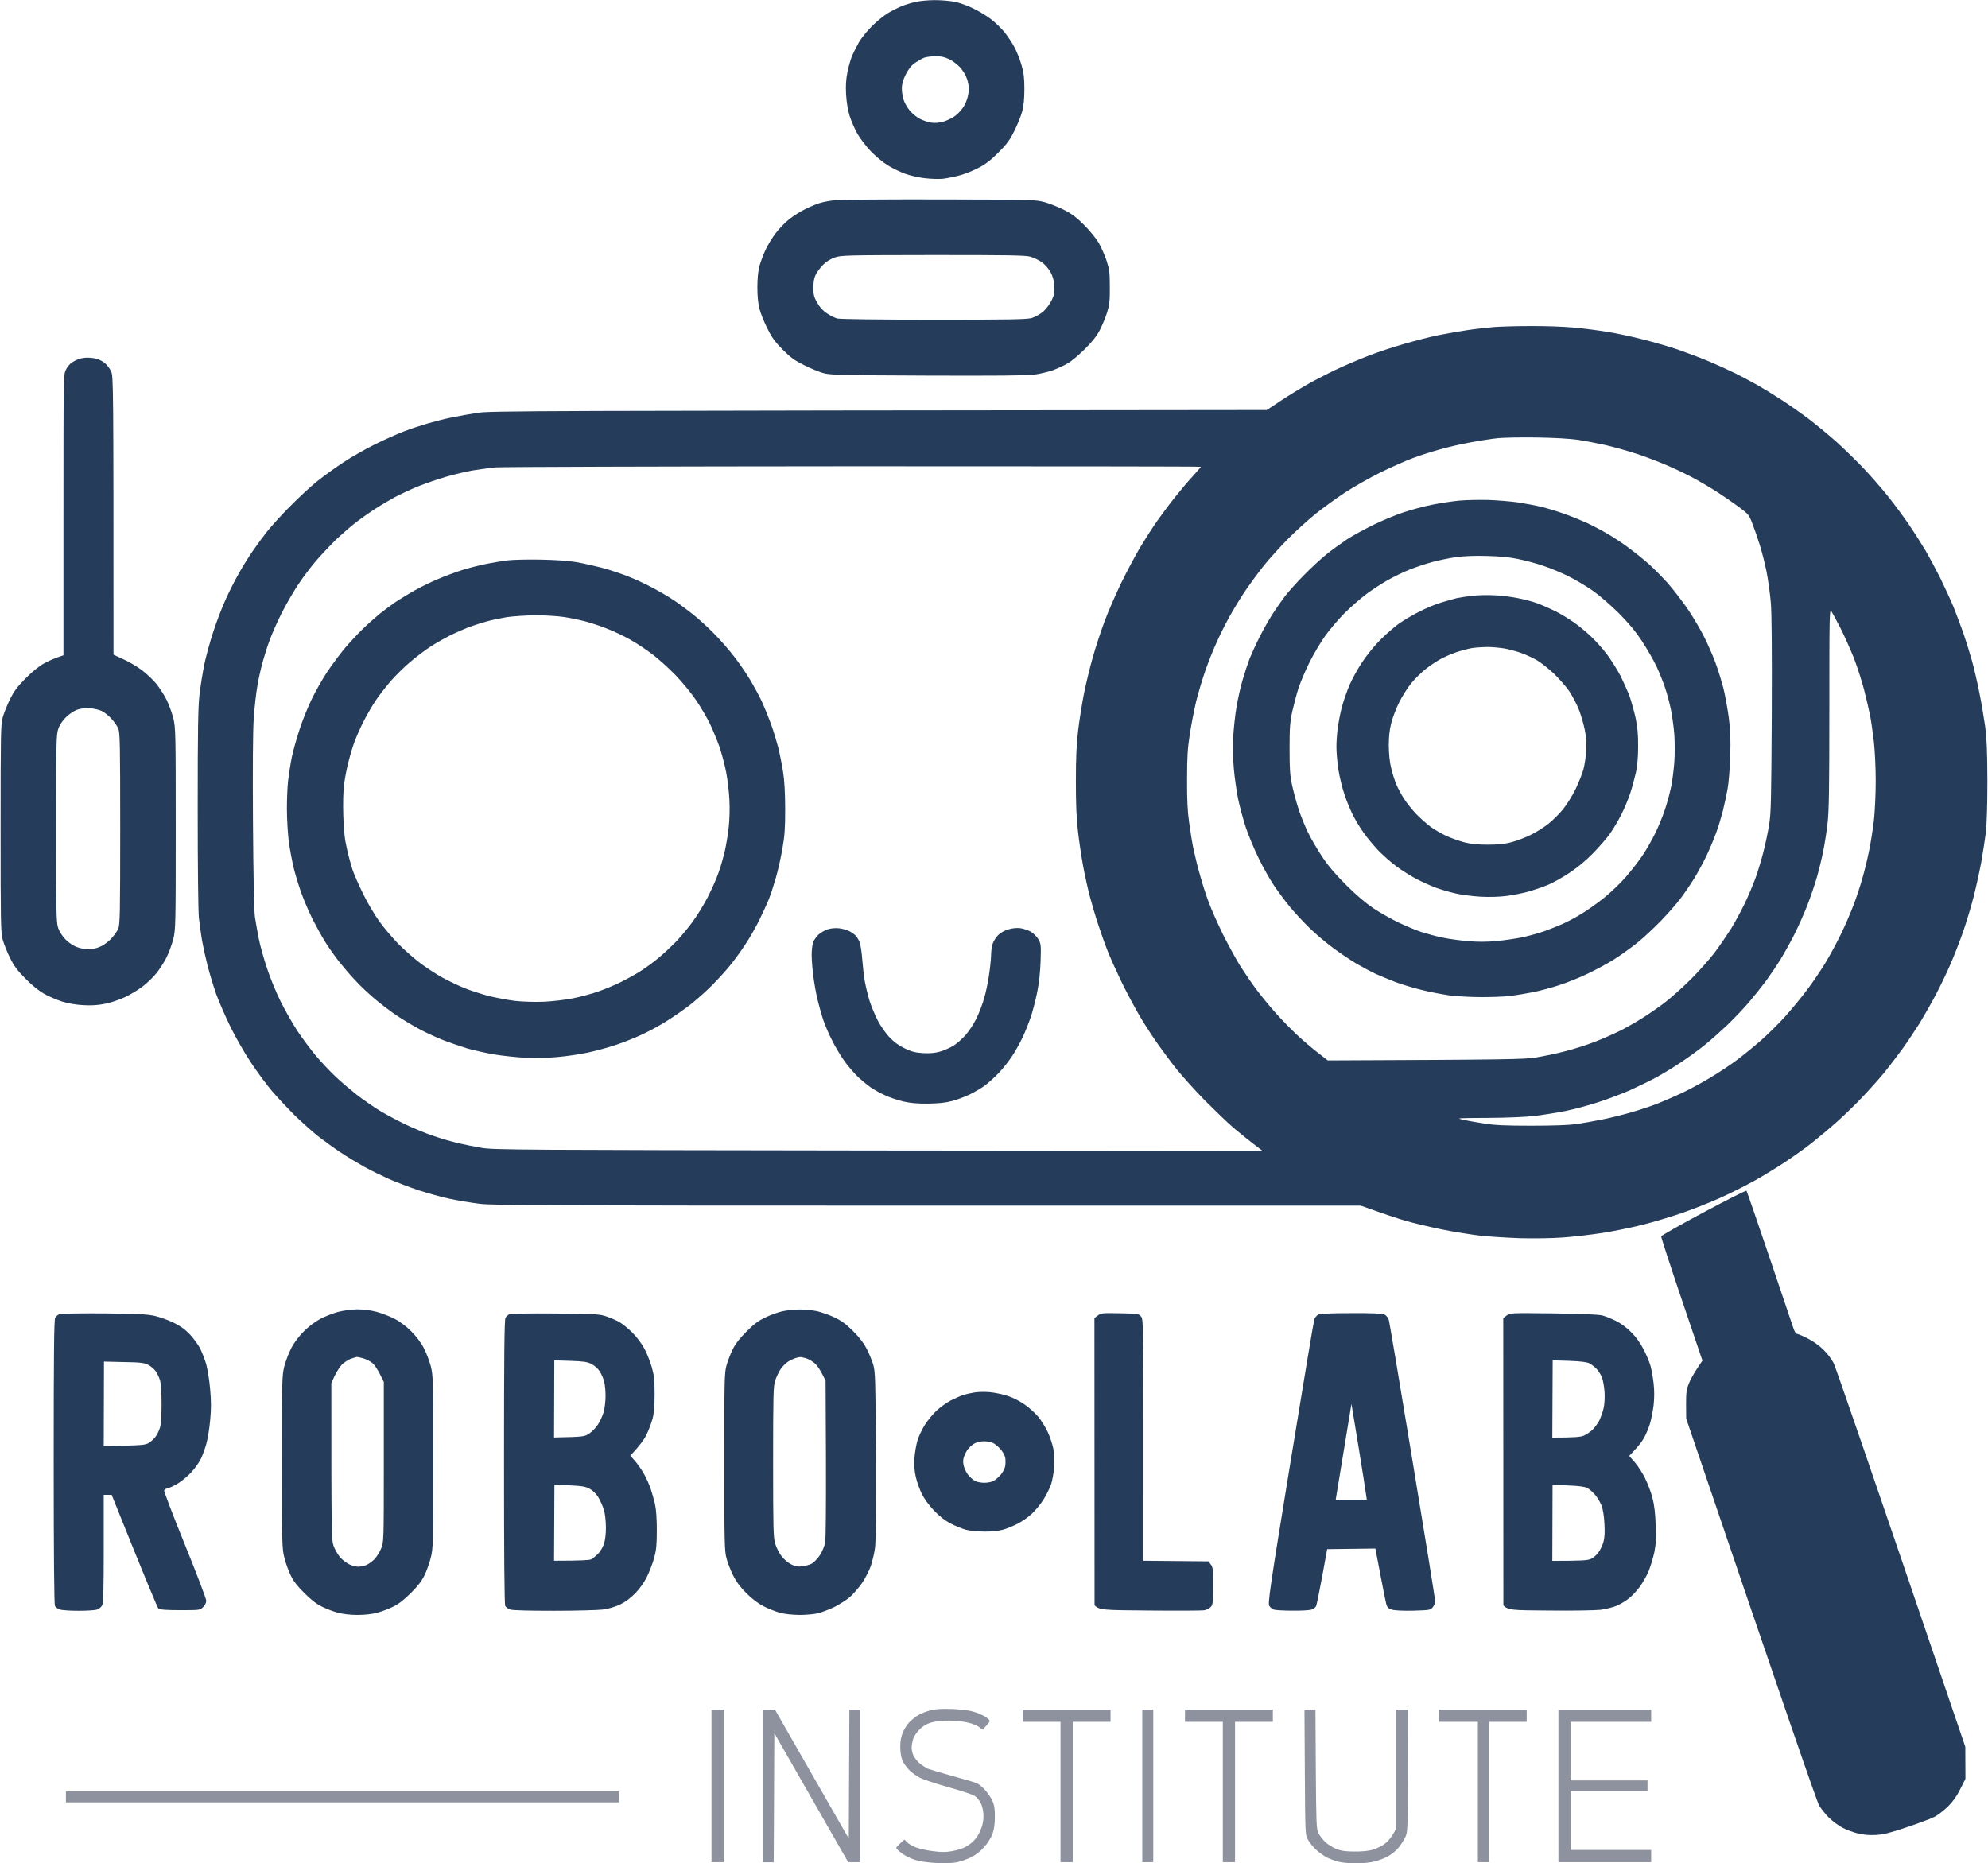 <svg version="1.2" xmlns="http://www.w3.org/2000/svg" width="1629" height="1527"><path fill-rule="evenodd" d="M766 .1c5.2 0 12.6.6 16.5 1.4 3.9.8 10.6 3.2 15 5.4 4.4 2.1 10.9 6 14.4 8.7 3.6 2.7 8.6 7.6 11.3 10.9 2.6 3.3 6.4 8.9 8.2 12.5 1.9 3.6 4.5 10.1 5.7 14.5 1.8 6.2 2.3 10.5 2.3 19.5 0 7.6-.6 13.7-1.7 18-.9 3.6-3.8 10.8-6.4 16-3.9 7.9-6.1 10.9-13.2 18-6.3 6.3-10.7 9.7-16.6 12.7-4.4 2.3-11.4 5.1-15.5 6.1-4.1 1.1-10.2 2.3-13.5 2.7-3.3.3-9.9.1-14.8-.5-4.8-.5-12-2.2-15.9-3.6-4-1.4-10.4-4.5-14.3-6.9-3.9-2.4-10.2-7.6-14-11.6-3.9-4.1-8.8-10.6-11-14.4-2.1-3.8-5-10.4-6.3-14.5-1.5-4.7-2.5-11.2-2.9-17.5-.4-7.4-.1-12.2 1.1-18.5 1-4.7 2.7-10.7 3.9-13.5 1.2-2.7 3.7-7.7 5.6-11 1.9-3.3 6.7-9.2 10.5-13 3.9-3.9 9.8-8.7 13.1-10.7 3.3-2 8.5-4.6 11.5-5.8 3-1.2 8.2-2.8 11.5-3.5C753.8.8 760.8.1 766 .1zm-16.2 51.4c-3 2.1-5.3 5-7.6 9.5-2.4 4.8-3.2 7.8-3.2 11.5 0 2.8.6 7 1.5 9.5.8 2.5 3.2 6.5 5.2 8.9 2.1 2.4 5.8 5.4 8.3 6.6 2.5 1.3 6.5 2.6 9 3q4.5.7 10-.8c3-.9 7.5-3 9.9-4.9 2.4-1.8 5.7-5.5 7.3-8.3 1.6-3 3.1-7.2 3.4-10.5.5-4 .2-7-1.1-11-1.1-3.3-3.5-7.3-5.9-9.9-2.3-2.4-6.3-5.5-9.1-6.7-3.6-1.7-6.7-2.4-11-2.3-3.3 0-7.4.6-9.2 1.2-1.7.7-5.1 2.6-7.5 4.2zM1254 267.2c12.3-.1 27.9.5 36.5 1.3 8.3.8 20.6 2.4 27.5 3.6 6.9 1.1 19.5 3.8 28 6 8.5 2.1 21.6 5.9 29 8.4 7.4 2.6 18.9 6.9 25.5 9.7 6.6 2.8 16.5 7.3 22 10 5.5 2.8 13.6 7.1 18 9.6s13.2 7.9 19.5 12c6.3 4.1 16.7 11.4 23 16.2 6.3 4.9 16.5 13.3 22.5 18.7 6 5.5 15.7 14.9 21.4 20.9 5.7 6 14.7 16.3 20 22.9 5.3 6.6 13.3 17.4 17.7 24 4.5 6.6 10.5 16.1 13.4 21 2.9 5 8.2 14.9 11.8 22 3.5 7.2 8.5 18 11 24 2.4 6.1 6.2 16.2 8.4 22.5 2.1 6.3 5.2 16.2 6.8 22 1.6 5.8 4.3 17.3 5.9 25.5 1.7 8.3 3.8 20.9 4.8 28 1.3 9.9 1.7 20.5 1.8 44.5 0 20.5-.5 35.3-1.3 42.5-.8 6-2.5 17.1-3.8 24.5-1.4 7.4-4.1 19.8-6.1 27.5-1.9 7.7-5.8 20.5-8.5 28.5-2.8 8-7.5 20.1-10.5 27-3 6.9-8.3 18-11.9 24.8-3.5 6.7-9.4 17-13 23-3.7 5.9-10.2 15.7-14.5 21.7-4.4 6-11.1 14.8-14.9 19.5-3.9 4.7-11.7 13.5-17.4 19.5-5.6 6-15.4 15.5-21.7 21.1-6.3 5.6-15.7 13.4-20.9 17.5-5.2 4.1-14.7 10.8-21 15-6.3 4.2-17.6 11.1-25 15.3-7.4 4.1-20.5 10.7-29 14.5-8.5 3.8-22.7 9.4-31.5 12.4s-23.2 7.3-32 9.5-23.4 5.2-32.5 6.6c-9.1 1.4-23.5 3.1-32 3.7-9.3.7-23.5.9-35.5.6-11-.4-26.1-1.3-33.5-2.2-7.4-.9-21.2-3.1-30.5-5s-22.6-5-29.5-7c-6.9-2-18-5.7-37-12.5H760.2c-314.5 0-356.1-.2-367.2-1.5-6.9-.9-17.9-2.7-24.5-4.1-6.6-1.4-18.1-4.6-25.5-7-7.4-2.5-18.2-6.6-24-9.1-5.8-2.6-15-7.1-20.5-10.1-5.5-3.1-14.5-8.5-20-12.2-5.5-3.7-13.6-9.6-18-13-4.4-3.5-12.9-11.1-18.9-16.9-5.9-5.9-14.4-14.9-18.8-20.1-4.4-5.2-12.1-15.6-17-23-5-7.4-12.5-20.5-16.7-29-4.2-8.5-9.6-20.9-12-27.5-2.3-6.6-5.5-17.2-7.1-23.5-1.6-6.3-3.6-15.5-4.5-20.5-.8-5-1.9-13-2.5-18-.6-5.3-1-42.3-1-90 0-64.6.3-83.5 1.5-93.5.8-6.9 2.6-18.1 4-25 1.5-6.9 4.8-19 7.5-27 2.6-8 7.1-19.7 10-26 2.8-6.3 7.9-16.2 11.2-22 3.3-5.8 8.5-14.1 11.6-18.5 3.1-4.4 8-11.1 11.1-15 3-3.8 11.1-12.8 18.1-19.9 6.9-7 17-16.5 22.5-20.9 5.5-4.4 15.4-11.6 22-15.9 6.6-4.4 18.3-11 26-14.8 7.7-3.8 18.3-8.5 23.5-10.5 5.2-2 14-4.9 19.5-6.5 5.5-1.6 14.5-3.9 20-5s14.9-2.8 21-3.7c10.1-1.6 36.8-1.7 646.5-2.3l11.8-7.8c6.4-4.3 17.5-11 24.7-15 7.2-3.9 18.4-9.6 25-12.5 6.6-3 17.4-7.5 24-10 6.6-2.5 19-6.6 27.5-9 8.5-2.5 21.1-5.7 28-7.1 6.9-1.4 17.5-3.2 23.5-4.1 6-.9 15.3-1.9 20.5-2.4 5.2-.5 19.2-.9 31-.9zm-49 95.3c-7.4 1.3-18.9 4-25.5 5.9-6.6 1.8-16.5 5-22 7.1-5.5 2-17.2 7.2-26 11.5s-22.1 11.9-29.5 16.7c-7.4 4.9-18.2 12.7-24 17.4-5.7 4.6-15.7 13.6-22 19.9-6.3 6.3-15.5 16.5-20.4 22.5-4.8 6.1-12.1 16-16.1 22-4 6.1-9.6 15.3-12.4 20.5-2.9 5.2-7.4 14.2-10 20-2.7 5.8-6.9 16.4-9.4 23.5-2.5 7.2-5.9 18.6-7.6 25.5-1.6 6.9-4 19-5.2 27-1.8 11.6-2.2 19-2.2 37-.1 15.9.4 26.2 1.7 35 .9 6.9 2.5 16.8 3.6 22 1.1 5.2 3.5 14.9 5.4 21.5 1.8 6.6 5 16.5 7.1 22 2 5.5 7.2 17.2 11.5 26 4.4 8.8 10.8 20.5 14.2 26 3.5 5.5 9.5 14.3 13.4 19.5 3.9 5.2 10.9 13.8 15.6 19 4.6 5.2 12.5 13.3 17.4 17.9 4.9 4.6 12.6 11.2 17.2 14.7l8.2 6.4c149.6-.6 160.9-.9 170.5-2.4 6-1 16.8-3.2 24-5.1 7.2-1.8 18.4-5.4 25-8 6.6-2.6 15.6-6.6 20-8.8 4.4-2.2 12-6.5 17-9.6 5-3 13.5-8.9 19-13 5.5-4.2 15.4-13 22-19.6 6.6-6.6 15.4-16.5 19.6-22 4.1-5.5 10.1-14.3 13.4-19.5 3.2-5.2 8.2-14.5 11.1-20.5 2.9-6 6.9-15.5 8.9-21s4.9-15.2 6.5-21.5c1.6-6.3 3.7-16.2 4.6-22 1.6-9.2 1.8-20.4 2.2-90 .2-53.3 0-83.8-.8-92.5-.6-7.1-2.2-18.5-3.5-25.2-1.4-6.8-3.9-16.7-5.6-22-1.7-5.4-4.4-13.2-6-17.3-2.8-7.2-3.2-7.7-11.1-13.6-4.6-3.4-12.1-8.6-16.8-11.6-4.7-3.1-12.8-7.9-18-10.8-5.2-2.9-15.3-7.9-22.5-11-7.2-3.2-19.3-7.8-27-10.3-7.7-2.5-19.2-5.7-25.5-7.1-6.3-1.4-16.2-3.3-22-4.2-6.5-.9-19.4-1.7-34-1.9-12.9-.2-27.3.1-32 .6-4.7.5-14.6 2-22 3.4zm-817.5 23c-5.5.9-15.4 3.3-22 5.2-6.6 1.9-16.9 5.5-23 7.9-6.1 2.5-14.8 6.6-19.5 9.1-4.7 2.6-12.3 7.1-17 10.2-4.7 3.1-11.9 8.2-16 11.5-4.1 3.3-11.3 9.6-15.9 14-4.5 4.5-11.7 12.2-15.9 17.1-4.2 5-10.7 13.7-14.5 19.5-3.8 5.8-9.7 16.1-13.2 23-3.4 6.9-7.6 16.3-9.3 21-1.8 4.7-4.3 12.5-5.7 17.5-1.4 5-3.5 14-4.5 20-1.1 6-2.5 18.4-3.1 27.5-.7 10.4-.9 41.9-.6 85.5.3 44.7.9 71.8 1.6 77 .7 4.4 2.1 12.5 3.2 18s4.1 16.3 6.7 24c2.5 7.7 7.6 20.1 11.3 27.5 3.7 7.4 9.9 18.2 13.7 24 3.9 5.8 10.6 14.8 14.9 20 4.4 5.2 11.8 13.1 16.4 17.4 4.6 4.4 12.5 11 17.4 14.9 5 3.8 13.1 9.4 18 12.5 5 3 14.4 8.1 21 11.3 6.6 3.2 17.2 7.6 23.5 9.7 6.3 2.2 15.6 4.9 20.5 6 5 1.2 13.7 2.9 19.5 3.9 9.8 1.6 32.5 1.7 325 2.1l314.5.3c-11.6-8.8-19-14.9-24-19.1-5-4.3-15.5-14.5-23.6-22.6-8-8.2-18.1-19.4-22.5-24.9-4.4-5.5-11.1-14.5-15-20-4-5.5-10.7-15.8-15-23-4.2-7.1-11.2-20.2-15.5-29-4.2-8.8-9.4-20.3-11.4-25.5-2.1-5.2-5.4-14.7-7.5-21-2.1-6.3-5.2-16.9-7-23.5-1.7-6.6-4.2-17.8-5.5-25-1.3-7.1-3.2-19.5-4.1-27.5-1.3-10.6-1.8-21.7-1.8-41.5 0-19.4.5-31.1 1.8-41.5.9-8 3.1-21.5 4.7-30 1.7-8.5 5-22.2 7.4-30.5 2.3-8.2 6.6-21.3 9.5-29 2.8-7.7 9-21.9 13.6-31.5 4.7-9.6 11.8-22.9 15.7-29.5 4-6.6 10.3-16.5 14.2-22 3.9-5.5 10.6-14.5 15-19.9 4.4-5.5 10.8-13.1 14.3-16.8 3.4-3.7 6.2-7 6.2-7.3 0-.3-128.1-.4-284.8-.4-156.6.1-288.5.5-293.2.9-4.7.5-13 1.6-18.5 2.5zm1110 289.5c-.8 6.9-2.4 17-3.5 22.5s-3.4 15-5.1 21c-1.7 6-5.3 16.6-8 23.5-2.7 6.9-7.5 17.7-10.7 24-3.2 6.3-8.3 15.5-11.4 20.5-3.1 5-8.4 12.8-11.8 17.5-3.5 4.7-9.8 12.5-14 17.5-4.3 5-12.2 13.3-17.6 18.5-5.5 5.2-13.8 12.6-18.4 16.3-4.7 3.8-13.5 10.2-19.5 14.2s-15.3 9.7-20.5 12.5c-5.2 2.8-14.9 7.5-21.5 10.5-6.6 2.9-18.3 7.3-26 9.8-7.7 2.5-19.6 5.7-26.5 7.1-6.9 1.4-18.3 3.2-25.5 4.1-8.1.9-22.7 1.5-39 1.6-24.1.1-25.6.2-20 1.4 3.3.8 11.2 2.2 17.5 3.2 9 1.4 17.5 1.8 39 1.8 17.4 0 30.8-.5 36.5-1.3 5-.7 14.4-2.4 21-3.7 6.6-1.3 17.4-4 24-5.9 6.6-1.9 16.3-5.1 21.5-7.1 5.2-2.1 14.2-6 20-8.7 5.8-2.7 16.1-8.3 23-12.4 6.9-4.1 16.9-10.7 22.2-14.7 5.3-4 14.2-11.2 19.9-16.2 5.6-5 14.5-13.7 19.7-19.5 5.2-5.8 13.2-15.5 17.7-21.5 4.6-6 11.3-16 15-22 3.7-6 9.5-16.8 13-24 3.5-7.1 8.1-18 10.4-24 2.3-6 5.5-15.7 7.1-21.5 1.7-5.8 4.2-15.9 5.5-22.5 1.4-6.6 3.1-17.8 4-25 .8-7.4 1.5-21.4 1.5-32.5 0-10.8-.7-25.1-1.5-32-.8-6.9-2.1-16.3-3-21-.9-4.7-3.2-14.6-5.1-22-1.9-7.4-5.8-19.3-8.6-26.5-2.9-7.1-7.7-18-10.8-24-3.1-6-6.4-12.1-7.3-13.5-1.6-2.4-1.7 1.7-1.7 79.5 0 65.8-.3 84.5-1.5 94.5zM71.5 293.1c2.2-.1 5.7.4 7.8.9 2 .6 5.1 2.2 6.9 3.8 1.7 1.5 4 4.5 4.9 6.7 1.8 3.8 1.9 10.2 1.9 232l8.2 3.8c4.6 2 11.4 6.1 15.2 9 3.8 2.8 9.1 7.9 11.8 11.2 2.6 3.3 6.4 9.1 8.3 13 1.9 3.9 4.4 10.6 5.5 15 1.9 7.7 2 11.3 2 90.5s-.1 82.8-2 90.5c-1.1 4.4-3.6 11.1-5.5 15-1.9 3.9-5.7 9.7-8.3 13-2.7 3.3-7.7 8.2-11.3 10.9-3.5 2.7-10 6.6-14.4 8.7-4.5 2.1-11.7 4.6-16.5 5.5-6.1 1.2-11.1 1.5-18 1.1-5.7-.3-12.5-1.5-17-2.9-4.1-1.3-10.6-4.1-14.5-6.2-4.6-2.6-10-6.9-15.5-12.5-6.7-6.7-9.5-10.5-12.8-17.1-2.3-4.7-5-11.4-6-15C.6 764.1.5 756.3.5 679s.1-85.1 1.7-91c1-3.6 3.7-10.3 6-15 3.3-6.6 6.1-10.4 12.8-17.1 5.2-5.3 11-10 15-12.2 3.6-2 8.6-4.3 16-6.7V422c0-113 0-115.1 2-119 1.1-2.2 3.2-4.8 4.8-5.9 1.5-1 4.1-2.3 5.7-2.9 1.7-.6 4.8-1.1 7-1.1zM53.9 587.9c-2.8 2.9-5.2 6.4-6.2 9.6C46.1 602 46 609.6 46 679s.1 77 1.7 81.5c1.1 3.2 3.4 6.7 6.2 9.6 2.9 2.8 6.4 5.1 9.6 6.2 2.8 1 7 1.7 9.5 1.7 2.6 0 6.6-1 9.5-2.4 2.8-1.2 6.8-4.3 8.9-6.7 2.2-2.4 4.7-6 5.5-7.9 1.4-3.1 1.6-12.9 1.6-82s-.2-78.9-1.6-82c-.8-1.9-3.3-5.5-5.5-7.9-2.1-2.4-5.7-5.3-7.9-6.4-2.3-1.1-6.6-2.1-10-2.3-3.9-.2-7.6.2-10.5 1.3-2.5.9-6.6 3.7-9.1 6.2zm1377.2 387.9c.3.4 8.8 24.8 18.7 54.2 10 29.4 18.8 55.6 19.7 58.3.8 2.6 2.1 4.7 2.7 4.7.7 0 4.7 1.6 8.8 3.7 4.5 2.3 9.7 5.9 13.1 9.3 3.1 3 6.9 8 8.4 11s26.5 75 107.9 314.5l.1 26.2-4.2 8.4c-2.9 5.8-6 10.2-10 14.2-3.2 3.1-8.1 6.9-10.8 8.4-2.8 1.5-12.9 5.3-22.5 8.5-13.5 4.6-19.3 6.1-25.5 6.5-5.6.3-10.1 0-15-1.2-3.9-.9-9.7-3.1-12.9-4.8-3.3-1.8-8.2-5.5-11-8.2-2.8-2.8-6.4-7.3-8-10-1.7-2.9-25.5-71.3-108.9-317l-.1-11.5c0-9.9.3-12.3 2.4-17.5 1.3-3.3 4.3-8.8 11-18.5l-17-50.2c-9.4-27.7-16.9-50.9-16.8-51.6.2-.7 15.8-9.6 34.8-19.7 18.9-10.1 34.7-18.1 35.1-17.7zM770 163.4c78.1.2 78.5.2 86.5 2.4 4.4 1.3 11.6 4.2 16 6.5 5.8 3 10.2 6.3 16 12.2 4.4 4.4 9.7 10.9 11.8 14.5 2.1 3.6 4.9 10.1 6.4 14.5 2.3 7 2.7 9.7 2.7 21.5.1 11.5-.3 14.6-2.2 21-1.3 4.1-4 10.7-6 14.5-2.5 4.8-6.3 9.6-12.2 15.5-4.7 4.7-11 10-14 11.7-3 1.8-8.7 4.4-12.5 5.8-3.9 1.3-10.6 2.9-15 3.5-5.4.8-34 1-87.5.8-71.6-.3-80.1-.5-85.5-2.1-3.3-.9-10.3-3.8-15.5-6.4-7.7-3.8-11-6.2-17.6-12.7-6.5-6.6-8.9-9.9-12.7-17.6-2.6-5.2-5.5-12.4-6.4-16-1.1-4.2-1.7-10.4-1.7-17.5 0-7.2.6-13.2 1.7-17.5 1-3.6 3.3-9.6 5.1-13.5 1.8-3.8 5.5-9.9 8.2-13.4 2.7-3.6 7.6-8.7 10.9-11.3 3.3-2.7 9.6-6.7 14-8.8 4.4-2.1 10-4.4 12.5-5 2.5-.7 7.6-1.6 11.5-2 3.8-.4 42.3-.7 85.5-.6zm-95.3 53.3c-2.1 2.1-4.8 5.6-6 7.8-1.6 3-2.1 5.8-2.2 11 0 6 .4 7.8 3.1 12.5 2 3.7 4.7 6.6 8 8.8 2.7 1.8 6.5 3.7 8.4 4.2 2 .6 34.9 1 79 1 63.4 0 76.3-.2 80.5-1.4 2.8-.9 6.9-3.2 9.4-5.3 2.4-2.2 5.4-6.2 6.9-9.3 2.2-4.7 2.5-6.5 2.1-12-.4-4.6-1.3-7.9-3.2-11.2-1.5-2.7-4.6-6.2-7-7.9-2.3-1.6-6.5-3.7-9.2-4.5-4.2-1.2-17.1-1.4-80-1.4-71.6.1-75.3.2-80.5 2-3.2 1.1-7.1 3.5-9.3 5.7zM292.5 1073c5 0 11 .7 16 2 4.4 1.2 11.1 3.8 15 5.8 4.2 2.2 9.6 6.3 13.5 10.2 3.9 3.9 8 9.3 10.2 13.5 2 3.8 4.6 10.6 5.8 15 1.9 7.7 2 10.6 2 78.5 0 67.4-.1 70.9-2 78.5-1.1 4.4-3.4 10.9-5.2 14.5-2.2 4.6-5.5 8.9-11.2 14.5-5.6 5.6-10.1 9.1-14.6 11.2-3.6 1.8-9.4 4-13 4.9-4 1.1-10.2 1.8-16 1.8-5.8 0-12-.7-16-1.8-3.6-.9-9.4-3.1-13-4.9-4.5-2.1-9-5.6-14.6-11.2-5.7-5.6-9-9.9-11.2-14.5-1.8-3.6-4.1-10.1-5.2-14.5-1.9-7.6-2-11.1-2-78.5 0-67.9.1-70.8 2-78.5 1.2-4.4 3.8-11.2 5.8-15 2.2-4.2 6.3-9.6 10.2-13.5 3.9-3.9 9.3-8 13.5-10.2 3.8-2 10.4-4.6 14.5-5.7 4.3-1.1 10.9-2 15.5-2.1zm-12.3 45.2c-1.7 1.8-4.4 6-6 9.3l-2.7 6c0 124.8.1 128.3 1.9 133.5 1.1 3 3.6 7.3 5.5 9.4 2 2.2 5.4 4.7 7.6 5.7 2.2 1 5.3 1.8 7 1.8 1.6 0 4.5-.6 6.3-1.2 1.8-.7 4.8-2.8 6.8-4.7 1.9-1.9 4.5-6 5.7-9 2.2-5.5 2.2-5.9 2.2-71v-65.5c-4.9-10.4-7.5-14-9.6-15.7-1.8-1.4-5.2-3.1-7.4-3.7-2.2-.6-4.5-1.1-5-1.1-.6.1-2.8.7-5 1.5s-5.5 3-7.3 4.7zm374.8-45.1c4.1 0 10.6.6 14.5 1.4 3.8.9 10.4 3.2 14.5 5.2 5.5 2.6 9.5 5.6 15.1 11.2 5.2 5.2 8.7 9.8 11.2 14.6 1.9 3.8 4.3 9.7 5.3 13 1.6 5.5 1.8 12.1 2.2 74 .2 45.4-.1 70.7-.8 76-.6 4.4-2.2 11.2-3.5 15-1.4 3.8-4.6 10.1-7.2 13.9-2.7 3.8-7.1 8.9-9.8 11.3-2.8 2.4-8.6 6.1-13 8.3-4.4 2.1-10.5 4.4-13.5 5.1-3 .7-9.8 1.3-15 1.3-5.8-.1-12-.7-16-1.8-3.6-1-9.7-3.4-13.5-5.4-4.4-2.3-9.6-6.2-14-10.7-4.9-4.9-8.2-9.3-10.8-14.5-2-4.1-4.5-10.4-5.4-14-1.6-5.9-1.8-13-1.8-79 0-66.8.1-73 1.8-79 1-3.6 3.2-9.4 5-13 2.1-4.5 5.6-9 11.2-14.6 6.1-6.2 9.8-9 15.5-11.7 4.1-2 10.4-4.3 14-5.1 3.6-.8 9.9-1.5 14-1.5zm-9 42.6c-1.9 1.2-4.7 3.9-6.3 6.2-1.5 2.3-3.5 6.5-4.5 9.4-1.5 4.7-1.7 10.8-1.7 66.7 0 54.6.2 62.1 1.7 67 .9 3 3.1 7.5 5 10 1.8 2.5 5.3 5.5 7.8 6.8 3.6 1.9 5.5 2.2 9.5 1.8 2.7-.4 6.3-1.4 8-2.4 1.6-1 4.5-4 6.3-6.7 1.8-2.8 3.7-7.2 4.3-10 .6-3.1.8-29.3.7-69l-.3-64c-3.9-8.4-6.7-12.3-8.8-14.2-2-1.8-5.4-3.7-7.5-4.3-2-.5-4.2-1-4.7-.9-.6 0-2.1.4-3.5.8s-4.1 1.7-6 2.8zm-561-39.4c28.7.3 35.8.7 42 2.1 4.1 1 10.9 3.4 15 5.4 5.1 2.4 9.3 5.3 13 9.1 3 3.1 6.9 8.3 8.7 11.6 1.7 3.3 4.1 9.4 5.3 13.5 1.1 4.1 2.6 13.3 3.2 20.5.9 10 .9 15.9 0 25.5-.6 6.9-2.1 15.7-3.2 19.5-1.1 3.8-3.1 9.3-4.4 12-1.4 2.8-4.6 7.4-7.3 10.4-2.6 3-7.5 7.2-10.8 9.3-3.3 2.1-7.2 4-8.8 4.3-1.5.3-2.9 1.1-3.2 1.8-.3.6 7.3 20.7 17 44.5 9.6 23.7 17.5 44.4 17.5 46 0 1.6-1 3.7-2.6 5.2-2.5 2.5-2.8 2.5-18.8 2.5q-16.3 0-17.7-1.2c-.8-.6-9.7-21.8-38.4-93.3H85v44c0 33.2-.3 44.6-1.3 46.5-.6 1.4-2.6 3-4.2 3.5-1.7.6-8.4 1-15 1s-13.5-.4-15.3-1c-1.7-.5-3.7-1.9-4.2-3-.6-1.3-1-42.7-1-118 0-88.7.3-116.5 1.2-118.1.7-1.1 2.1-2.4 3.3-2.9 1.1-.6 16.5-.8 36.5-.7zm0 108.7c31.6-.5 33.9-.7 37-2.6 1.9-1.1 4.5-3.6 5.8-5.5 1.3-1.9 2.8-5.2 3.4-7.4.7-2.2 1.2-10.7 1.2-19 0-8.2-.5-16.8-1.2-19-.6-2.2-2.1-5.6-3.4-7.5-1.3-1.9-4.1-4.4-6.3-5.5-3.4-1.7-6.4-2.1-20.2-2.3l-16.1-.4zm370-108.6c30.7.2 36.2.5 41 2.1 3 .9 7.7 2.9 10.5 4.3 2.7 1.4 7.9 5.5 11.5 9.1 4 4 8 9.4 10.2 13.6 2 3.9 4.7 10.6 5.9 15 1.9 6.7 2.3 10.4 2.3 22 0 10.3-.5 15.8-1.8 20.5-1 3.6-3.2 9.4-5 13-1.7 3.5-5.4 8.8-13.1 16.9l3.8 4.3c2.1 2.4 5.3 7 7.2 10.3 1.9 3.3 4.3 8.7 5.5 12 1.1 3.3 2.8 9.2 3.7 13 1 4.7 1.5 11.9 1.5 21.5 0 11.7-.4 16.1-2.1 22.5-1.2 4.4-3.9 11.4-5.9 15.5-2.3 4.7-5.9 9.8-9.7 13.7-4 4.1-8.2 7.2-12.5 9.2-4 1.9-9.4 3.5-14 4.1-4.1.5-22.1 1-40 1-19.4 0-33.8-.3-35.8-1-1.8-.5-3.7-1.9-4.2-3-.7-1.3-1-42.6-1-118 0-88.7.3-116.5 1.2-118 .6-1.2 2.1-2.5 3.2-3 1.2-.5 17.2-.8 37.6-.6zm-1 101.6c23.9-.5 24.9-.6 28.8-3.2 2.3-1.5 5.5-4.9 7.2-7.5 1.7-2.6 3.8-7.2 4.7-10.3.8-3 1.5-8.8 1.5-13 0-4.1-.5-9.5-1.2-12-.6-2.4-2.3-6.2-3.6-8.2-1.3-2.1-4.3-4.8-6.7-6-3.5-1.8-6.3-2.2-17.4-2.6l-13.1-.4zm0 101c22.3 0 28.9-.5 30.3-1.1 1.2-.6 3.7-2.6 5.5-4.3 1.8-1.7 4-5.4 5-8.1 1.1-3.4 1.7-8 1.7-14-.1-5.4-.7-11.2-1.7-14.5-1-3-3.1-7.6-4.7-10.3-2-3-4.6-5.5-7.3-6.9-3.5-1.7-6.6-2.2-16.4-2.6l-12.1-.5zm463.8-202.8c15 .3 15.4.4 17.3 2.8 1.9 2.5 2 4.8 1.9 200l53.2.5 1.9 2.5c1.8 2.3 2 4.1 1.9 17.8 0 13.9-.2 15.4-2 17.2-1.1 1.1-3.5 2.3-5.3 2.6-1.7.3-21.7.4-44.4.2-39.5-.3-41.2-.4-45.4-4.3l-.1-235.3 2.8-2.2c2.7-2 3.8-2.1 18.2-1.8zm189.4-.1c17.9-.1 25.5.3 27.4 1.2 1.5.8 2.9 2.6 3.5 4.7.5 2 9.3 53.9 19.4 115.5 10.2 61.6 18.5 113.2 18.5 114.5.1 1.4-.8 3.7-1.9 5-1.9 2.4-2.4 2.5-15.8 2.9-8.1.2-15.3-.1-17.6-.8-2.9-.8-3.9-1.8-4.7-4.3-.5-1.8-2.5-11.8-4.5-22.3-2-10.4-3.8-20-4.5-23.5l-39.5.5-4.1 22.5c-2.3 12.4-4.5 23.3-5 24.3s-2.3 2.2-3.9 2.8c-1.7.5-8.6.9-15.5.8-6.9 0-13.6-.4-15-.8-1.4-.4-3.1-1.8-3.9-3.1-1.3-2.2.3-13.5 17.3-117.5 10.3-63.2 19.1-116.1 19.6-117.5.5-1.3 2-3 3.2-3.7 1.6-.8 10.1-1.2 27-1.2zm-12.7 152.9h25.5c-1-7.3-3.8-25-6.9-44l-5.7-34.5zm178.5-152.7c22.9.3 37.1.9 40 1.7 2.5.6 7.4 2.6 11 4.4 3.9 1.9 8.9 5.5 12.5 9.2 3.9 3.8 7.5 8.8 10.2 14 2.3 4.4 4.8 10.4 5.7 13.5.9 3 2 9.5 2.6 14.5q1 9 0 18c-.6 4.9-2 11.9-3.1 15.5-1.1 3.5-3.3 8.7-4.9 11.5-1.5 2.7-4.8 7.1-12 14.5l4.6 5.2c2.5 2.9 6.4 8.9 8.5 13.3 2.2 4.4 4.9 11.6 6 16 1.4 5.3 2.3 12.5 2.6 22 .5 10.9.2 15.8-1.1 22.5-1 4.6-3.1 11.6-4.7 15.5-1.6 3.8-4.9 9.7-7.4 13-2.5 3.3-6.4 7.5-8.8 9.3-2.3 1.9-6.7 4.5-9.7 5.9-3 1.3-9.1 2.8-13.5 3.4-4.4.5-23.1.8-41.6.6-32.1-.2-33.8-.3-38-4.2l-.1-235.4 2.8-2.2c2.9-2.1 3.2-2.1 38.4-1.7zm-1 101.8c18.7 0 23.1-.5 25.8-1.6 2-.9 5.2-3 7-4.7 1.9-1.8 4.4-5.3 5.7-7.7 1.2-2.5 2.8-7 3.5-10 .8-3.4 1.1-8.7.8-13.5-.3-4.4-1.3-9.8-2.2-12-.9-2.2-2.9-5.3-4.4-6.9-1.5-1.5-4-3.5-5.7-4.4-2.1-1.1-6.8-1.7-16.6-2.1l-13.6-.4zm0 101c24.2 0 28.9-.4 31.5-1.5 1.9-.8 4.7-3.2 6.2-5.3 1.6-2 3.4-6 4.2-8.7 1-3.5 1.2-8 .8-15-.3-6.1-1.2-11.9-2.4-14.9-1-2.6-3.4-6.6-5.3-8.8-2-2.3-4.9-4.8-6.5-5.6-2.1-1-7.1-1.7-15.6-2l-12.7-.5zm-461.5-138.3c3.9.3 10.4 1.6 14.5 2.9 4.7 1.4 10.2 4.2 14.5 7.2 3.9 2.7 9 7.3 11.4 10.3 2.5 3 5.9 8.6 7.7 12.4 1.8 3.9 3.8 10 4.5 13.5.8 3.9 1 9.9.7 15-.3 4.7-1.5 11.2-2.6 14.5-1.2 3.3-4 9-6.3 12.5-2.3 3.6-6.5 8.7-9.3 11.3-2.8 2.7-8 6.3-11.6 8.2-3.5 1.8-8.9 4.1-12 4.9-3.3 1-9.2 1.6-15 1.6-5.3 0-12-.6-15.5-1.5-3.3-.9-9.1-3.3-12.9-5.3-4.5-2.4-9.2-6.1-13.5-10.7-4-4.2-7.9-9.6-9.8-13.5-1.7-3.5-3.9-9.6-4.8-13.5-1.2-4.9-1.5-9.5-1.2-15.5.3-4.6 1.5-11.4 2.6-15 1.1-3.5 3.9-9.3 6.1-12.7 2.2-3.5 6.4-8.5 9.3-11.3 2.9-2.7 8.2-6.5 11.7-8.4 3.6-1.8 8.3-3.9 10.5-4.6 2.2-.7 6.3-1.6 9-2 2.8-.5 8.2-.6 12-.3zm-17.5 47c-1.2 1.5-2.6 4.4-3.2 6.3-.8 2.6-.8 4.6.1 7.8.6 2.3 2.4 5.6 3.9 7.4 1.5 1.7 4 3.7 5.5 4.5 1.5.7 4.8 1.3 7.2 1.3 2.5 0 5.8-.6 7.3-1.3 1.5-.8 4.2-3 6-5 1.9-2.2 3.5-5.2 3.9-7.4.3-2.1.3-5.2 0-7-.4-1.8-2.1-4.9-3.9-6.9-1.8-2-4.5-4.2-6-5-1.5-.8-4.9-1.4-7.5-1.4-2.8 0-6.1.8-8 1.9-1.8 1.1-4.2 3.2-5.3 4.8zm427-778.1c7.5.3 18.3 1.2 24 2 5.8.9 14.8 2.6 20 3.9 5.3 1.3 13.8 4 19 5.9 5.3 1.9 13.1 5.1 17.5 7.1s12.3 6.2 17.5 9.3c5.3 3.1 13.4 8.5 18 12.1 4.7 3.5 11.7 9.2 15.4 12.5 3.8 3.4 10.7 10.4 15.4 15.6 4.6 5.3 12 14.9 16.5 21.5 4.4 6.6 10.4 16.8 13.2 22.5 2.9 5.8 7 15 9 20.5 2.1 5.5 5 15 6.6 21 1.5 6.1 3.5 17.1 4.5 24.5 1.3 10.3 1.6 17.9 1.2 31.5-.3 9.9-1.3 22.1-2.2 27-.9 5-2.7 13.3-4 18.5-1.4 5.3-3.8 13.4-5.6 18-1.7 4.7-5.2 13-7.8 18.5-2.7 5.5-7.2 13.9-10.1 18.5-2.9 4.7-7.8 11.9-10.9 16-3.1 4.2-10.3 12.4-16.1 18.4-5.8 6-14.8 14.4-20.1 18.6-5.2 4.1-13.7 10.2-19 13.5-5.2 3.2-14.6 8.3-21 11.3-6.3 3.1-16.6 7.2-23 9.3-6.3 2.1-16 4.7-21.5 5.8-5.5 1.1-13.8 2.5-18.5 3.1-4.6.6-15.3 1-23.7 1-8.4 0-20.3-.6-26.5-1.4-6.2-.9-16.9-2.9-23.8-4.7-6.8-1.7-16.3-4.6-21-6.4-4.6-1.8-11.6-4.7-15.5-6.4-3.8-1.8-11-5.6-16-8.5-4.9-2.9-13.5-8.7-19-12.8-5.5-4-14-11.2-19-16-4.9-4.7-12.3-12.7-16.5-17.7-4.1-5-10.1-13.1-13.3-17.9-3.2-4.8-8.7-14.5-12.2-21.7-3.5-7.1-8.2-18.4-10.5-25-2.2-6.6-5.1-17.4-6.5-24-1.3-6.6-2.9-17.8-3.5-25-.7-7.8-.9-18-.5-25.5.4-6.8 1.5-17.6 2.6-24 1-6.3 3.2-16.3 4.9-22.2 1.7-5.9 4.4-14.1 6-18.3 1.7-4.1 5.3-12.1 8.2-17.7 2.8-5.7 7.6-14.1 10.6-18.8 3-4.6 7.6-11.2 10.1-14.5 2.5-3.3 9.3-10.9 15.1-16.8 5.8-6 14.4-13.9 19-17.6 4.7-3.8 12.4-9.3 17-12.4 4.7-3 14.6-8.4 22-12 7.5-3.6 18.5-8.2 24.5-10.1 6.1-2 16.4-4.8 23-6.1 6.6-1.3 16.8-2.9 22.5-3.4 5.8-.5 16.6-.7 24-.5zm-46.5 50.9c-5.5 1.5-13.8 4.3-18.5 6.2-4.6 1.8-12.5 5.6-17.5 8.4-4.9 2.7-13 8-18 11.7-4.9 3.7-13 10.8-18 15.8-4.9 5-12 13.3-15.7 18.5-3.7 5.2-9.4 14.8-12.7 21.4-3.3 6.6-7.3 16.1-9 21-1.6 5-3.9 13.8-5.2 19.5-1.9 8.9-2.2 13.5-2.2 30.5 0 16.7.3 21.7 2.1 30 1.2 5.5 3.6 14.3 5.3 19.5 1.7 5.3 5.1 13.6 7.4 18.5 2.4 5 7.6 14 11.6 20 5.2 7.9 10.9 14.6 19.9 23.6 8.4 8.4 15.9 14.7 22.5 19.2 5.5 3.6 14.8 8.9 20.5 11.6 5.8 2.8 14.1 6.2 18.5 7.7 4.4 1.4 12 3.5 16.8 4.5 4.8 1.1 14.3 2.4 21 3 8.8.8 15.6.7 24.2 0 6.6-.7 16.3-2.1 21.5-3.2 5.3-1.2 13.1-3.4 17.5-4.9 4.4-1.6 11.2-4.3 15-6 3.9-1.7 10.9-5.4 15.5-8.3 4.7-2.8 13-8.7 18.5-13.1 5.5-4.5 13.5-12.1 17.8-17.1 4.3-4.9 10.4-12.8 13.6-17.5 3.1-4.6 7.7-12.7 10.3-18 2.6-5.2 6.3-14.2 8.2-20 1.9-5.7 4.2-14.5 5.2-19.5.9-4.9 2-13.7 2.4-19.5.4-5.7.4-15.6 0-22-.5-6.3-1.8-15.7-2.9-21-1.1-5.2-3.2-13.1-4.7-17.5-1.4-4.4-4.6-12.2-7-17.5-2.5-5.2-7.9-14.6-12.1-21-5.4-8.1-11-14.8-19.2-23-6.4-6.3-15.6-14.3-20.6-17.8-4.9-3.5-13.7-8.7-19.5-11.7-5.7-2.9-15.2-6.9-21-8.8-5.7-2-15.2-4.5-21-5.7-7.1-1.5-15.4-2.3-26-2.5-9.7-.3-19 .1-25 1-5.2.7-14 2.5-19.5 4zm-730.5-2c11.6.2 23.4 1 29 2 5.3.9 14.7 3 21 4.6 6.4 1.7 16 4.9 21.5 7.1 5.5 2.1 14.8 6.4 20.5 9.5 5.8 3.1 13.7 7.7 17.5 10.3 3.9 2.6 10.6 7.6 15 11.1 4.4 3.4 12.3 10.6 17.5 15.9 5.3 5.3 12.9 14.1 17.1 19.6 4.2 5.4 10.1 14.2 13.2 19.4 3.1 5.3 7.3 13.1 9.3 17.5 2 4.4 5.2 12.3 7.1 17.5 1.9 5.3 4.5 13.8 5.9 19 1.3 5.3 3.1 14.3 4 20 1.2 7.3 1.7 16.7 1.8 30.5 0 16.5-.4 22.3-2.3 33-1.2 7.2-3.6 17.6-5.2 23.3-1.6 5.6-4.2 13.7-5.9 18-1.7 4.2-5.4 12.2-8.1 17.7-2.8 5.5-7.5 13.9-10.6 18.5-3 4.7-8.3 12.1-11.8 16.5-3.4 4.4-10.7 12.5-16.1 17.9-5.4 5.4-13.9 12.9-18.9 16.7-4.9 3.7-13 9.3-18 12.4-4.9 3.2-13.5 7.9-19 10.5-5.5 2.7-15.4 6.7-22 8.9-6.6 2.3-17.4 5.2-24 6.6-6.6 1.4-17.6 3-24.5 3.6-7 .7-18.4.9-26 .6-7.4-.3-19.1-1.6-26-2.7-6.8-1.2-16.7-3.4-22-4.9-5.2-1.6-13.7-4.5-19-6.5-5.2-2-14-6-19.5-8.9-5.5-2.9-14-8-19-11.3-4.9-3.3-13-9.4-18-13.6-4.9-4.1-12.3-11-16.3-15.4-4.1-4.3-10.2-11.5-13.7-15.9-3.4-4.4-8.5-11.6-11.2-16-2.7-4.4-7.2-12.5-10-18-2.7-5.5-6.7-14.5-8.7-20-2.1-5.5-5-14.9-6.6-21-1.5-6-3.5-16.5-4.4-23.2-.8-6.8-1.5-18.7-1.5-26.5 0-7.9.4-18.3 1-23.3.6-4.9 1.9-13.5 3-19s4.1-16 6.6-23.5c2.4-7.4 6.9-18.4 9.9-24.5 2.9-6 8.4-15.7 12.2-21.5 3.8-5.7 10.3-14.5 14.4-19.5 4.2-4.9 10.9-12.2 15-16.1 4-3.9 10.3-9.5 13.8-12.4 3.6-2.9 9.7-7.4 13.5-10 3.9-2.6 10.9-6.8 15.5-9.4 4.7-2.6 13-6.7 18.5-9 5.5-2.4 14.5-5.7 20-7.5 5.5-1.7 14.5-4 20-5.1 5.5-1.1 13.4-2.4 17.5-2.9 4.2-.5 16.3-.8 27-.6zm-44 50.6c-4.1 1.1-10.6 3.2-14.5 4.6-3.8 1.5-11 4.6-16 7.1-4.9 2.5-12.3 6.7-16.5 9.5-4.1 2.7-11.3 8.2-15.9 12.1-4.7 3.9-11.8 11-15.9 15.6-4 4.7-9.8 12.1-12.7 16.5-2.9 4.4-7.3 12.1-9.8 17-2.5 5-5.7 12.2-7.1 16-1.5 3.9-3.7 11.3-5 16.5-1.4 5.3-3 13.6-3.6 18.5-.8 5.7-1 15.4-.7 26 .5 13.2 1.2 19.4 3.1 27.5 1.3 5.8 3.4 13.5 4.6 17 1.2 3.6 5.1 12.4 8.6 19.5 3.5 7.2 9.5 17.3 13.2 22.4 3.7 5.2 10.8 13.6 15.7 18.6 5 5 13.1 12.1 18 15.8 5 3.7 13.1 9 18 11.7 5 2.7 13.1 6.6 18 8.6 5 2 14 4.9 20 6.5 6.1 1.5 15.8 3.3 21.5 4 6.2.7 15.9 1 23.5.7 7.2-.3 18-1.6 24-2.8 6.1-1.2 15.5-3.7 21-5.7 5.5-1.9 14.1-5.5 19-8 5-2.5 12.2-6.5 16-9 3.9-2.5 10.2-7.1 14-10.3 3.9-3.2 10-8.9 13.7-12.6 3.7-3.8 9.9-11.1 13.8-16.4 3.9-5.2 9.7-14.6 13-21 3.2-6.3 7.2-15.3 8.8-20 1.7-4.6 3.9-12.5 5.1-17.5 1.1-4.9 2.6-13.7 3.2-19.5.7-6.2 1-15.4.6-22.5-.3-6.6-1.5-16.9-2.7-23-1.2-6-3.7-15.5-5.6-21-2-5.5-5.4-13.8-7.7-18.5-2.2-4.6-7.2-13.2-11.1-19-3.9-5.8-11.5-15.1-17-20.8-5.5-5.7-14.1-13.4-19.1-17.2-4.9-3.7-13-9.1-18-11.9-4.9-2.8-13.5-6.9-19-9-5.5-2.2-13.6-4.9-18-6-4.4-1.2-12.2-2.8-17.5-3.6-5.2-.8-15.7-1.4-23.5-1.4-7.7.1-18 .8-23 1.5-4.9.8-12.3 2.3-16.5 3.5zm288.5 251.5c2.8.3 6.6 1.4 8.5 2.4 2 1 4.3 2.7 5.2 3.7 1 1 2.4 3.4 3.2 5.3.7 2 1.7 8 2.1 13.5.4 5.5 1.3 13.7 2.1 18.3.8 4.5 2.6 11.9 4 16.5 1.5 4.5 4.5 11.8 6.8 16.2 2.3 4.3 6.6 10.5 9.6 13.6 3.8 3.9 7.8 6.8 12.5 9 5.6 2.7 8.7 3.4 15 3.8 5.7.3 9.8-.1 14-1.3 3.3-1 8.3-3.2 11-4.9 2.7-1.7 7.1-5.6 9.8-8.7 2.7-3 6.7-9.1 8.8-13.5 2.2-4.4 5-11.8 6.3-16.5 1.4-4.6 3.2-13.2 4-19 .9-5.7 1.6-12.9 1.7-16 0-3 .5-7.3 1.2-9.4.7-2.2 2.7-5.5 4.5-7.3 2-2 5.3-3.9 8.5-4.8 3.3-1 6.9-1.3 9.7-1 2.5.4 6.3 1.6 8.5 2.8 2.2 1.3 5 4 6.3 6.2 2.2 3.8 2.3 4.7 1.9 18-.3 8.6-1.3 18.3-2.7 25-1.2 6.1-3.5 15.1-5.1 20-1.6 5-4.7 12.6-6.7 17-2.1 4.4-5.9 11.4-8.6 15.5-2.7 4.2-7.8 10.6-11.4 14.4-3.7 3.7-8.7 8.3-11.2 10.1-2.4 1.8-7.8 5-12 7.1-4.1 2-10.8 4.6-15 5.6-5.1 1.4-11.2 2-19.5 2.1-8.3.1-14.4-.4-20-1.7-4.4-1-11.1-3.2-15-5-3.8-1.7-9-4.6-11.5-6.2-2.4-1.7-6.9-5.3-9.9-8s-8.1-8.5-11.4-12.9c-3.2-4.4-8-12.2-10.6-17.5-2.7-5.2-6-12.8-7.4-17-1.4-4.1-3.5-11.5-4.7-16.5-1.2-4.9-2.8-13.7-3.5-19.5-.8-5.7-1.4-13.7-1.4-17.7s.6-8.7 1.3-10.5c.8-1.8 2.7-4.5 4.3-6 1.6-1.5 4.9-3.4 7.3-4.3 2.9-.9 6.4-1.2 9.5-.9zm537-272.9c5.5.2 14.3 1.3 19.5 2.4 5.3 1 12.6 3 16.3 4.4 3.7 1.4 10.2 4.3 14.5 6.4 4.3 2.2 10.9 6.2 14.7 8.9 3.9 2.7 10.1 7.8 13.9 11.4 3.8 3.5 9.8 10.2 13.3 14.8 3.5 4.7 8.6 12.8 11.3 18 2.6 5.3 6 12.9 7.5 17 1.4 4.2 3.6 12 4.8 17.5 1.5 7.3 2.1 13.6 2 23 0 8.5-.6 15.8-1.7 21-1 4.4-3 12.1-4.6 17-1.6 5-5 13.1-7.5 18-2.5 5-6.7 12-9.2 15.5-2.5 3.6-8.7 10.7-13.7 15.9-5.9 6.1-12.7 11.7-19.6 16.3-5.7 3.8-13.6 8.2-17.5 9.8-3.8 1.6-10.8 4-15.5 5.4-4.6 1.3-13 3-18.5 3.7-6.3.8-14.2 1-21.5.6-6.3-.4-15.3-1.5-20-2.6-4.6-1-11.8-3.1-16-4.6-4.1-1.5-11.3-4.7-16-7.1-4.6-2.4-12.3-7.2-17-10.7-4.6-3.5-11.4-9.5-15-13.3-3.5-3.8-8.6-9.8-11.1-13.4-2.6-3.5-6.5-9.8-8.7-14-2.2-4.1-5.6-12.2-7.5-18-2-5.7-4.2-15.2-5.1-21-.8-5.7-1.5-13.6-1.5-17.5-.1-3.8.4-10.8 1-15.5.6-4.6 2.1-12.5 3.4-17.5 1.3-4.9 4.1-13 6.2-18 2.1-4.9 6.8-13.5 10.5-19 3.6-5.5 10.3-13.8 15-18.4 4.6-4.6 11.5-10.6 15.3-13.3 3.9-2.7 11.3-7.1 16.5-9.7 5.3-2.7 13.1-6 17.5-7.3 4.4-1.4 10.3-3 13-3.7 2.8-.6 8.6-1.5 13-2s12.5-.7 18-.4zm-31.5 46.8c-4.1 1.4-10.2 4.1-13.5 6-3.3 1.9-8.6 5.5-11.7 8-3.2 2.5-8.3 7.6-11.4 11.3-3 3.7-7.5 10.8-9.9 15.7-2.5 5-5.4 12.6-6.5 17-1.4 5.5-2 11.3-2 18.5.1 6.8.7 13.3 2 18.5 1 4.4 3 10.5 4.3 13.5 1.3 3.1 4.1 8.2 6.2 11.5 2.1 3.3 6.6 8.9 9.9 12.4 3.4 3.5 8.8 8.3 12.1 10.7 3.3 2.4 9.2 5.7 13 7.5 3.9 1.7 10.4 4 14.5 5.1 5.4 1.4 10.9 1.9 19 1.9 8.5 0 13.7-.5 19.5-2 4.4-1.2 11.6-3.9 16-6.1 4.4-2.2 10.9-6.3 14.3-9 3.4-2.7 8.8-8 11.8-11.7 3.1-3.7 7.8-11.3 10.5-16.8 2.6-5.5 5.6-12.9 6.5-16.5.9-3.5 1.9-10.3 2.2-15 .4-6 0-11-1.2-17-.9-4.6-3.1-12.1-4.8-16.5-1.7-4.4-5.3-11.1-7.8-15-2.6-3.8-8.3-10.3-12.6-14.5-4.4-4.1-10.6-9-13.9-11-3.3-1.9-8.9-4.5-12.5-5.8-3.5-1.3-9.7-3-13.7-3.8-4-.7-10.7-1.3-15-1.3-4.3.1-10 .5-12.8 1-2.7.5-8.3 2-12.5 3.4z" fill="#263c5b"/><path d="M780 1400.5c6.3.2 14 1.1 17 2 3 .8 7.4 2.6 9.8 4 2.3 1.4 4.2 3.1 4.2 3.8 0 .6-1.3 2.5-5.9 7.2l-2.8-2.2c-1.5-1.2-5.7-2.9-9.3-3.7-3.6-.9-10.5-1.6-15.5-1.6-5.5 0-11.2.6-14.5 1.6-3.8 1.1-6.8 2.9-9.6 5.8-2.5 2.4-4.6 5.8-5.3 8.1-.6 2.2-1.1 5.2-1.1 6.8 0 1.5.6 4.2 1.3 6 .8 1.7 3 4.7 5 6.5 2.1 1.7 5.2 3.8 6.9 4.6 1.8.7 10.9 3.4 20.3 6s18.3 5.2 19.9 5.9c1.6.6 4.7 3.2 6.9 5.7 2.3 2.5 5 6.5 6 9 1.5 3.3 2 6.7 1.9 13 0 6-.6 10.1-2 14-1.2 3.2-4.1 7.8-6.9 10.8-3 3.4-7 6.5-10.8 8.3-3.3 1.6-8.5 3.4-11.5 4-3.2.7-10.1.9-16.5.6-6.8-.3-13.5-1.3-17.5-2.5-3.6-1.1-8.5-3.5-10.9-5.4-2.5-1.8-4.6-3.8-4.7-4.3-.1-.5 1.3-2.3 6.7-7l2.2 2.2c1.2 1.3 4.5 3.1 7.2 4.2 2.8 1.1 9 2.5 14 3.1 6.8.9 10.6.9 15.5 0 3.6-.6 8.5-2.1 10.9-3.3 2.5-1.2 6.1-4 8-6.3 2.1-2.3 4.4-6.6 5.5-10 1.3-4 1.7-7.6 1.4-11.4-.2-3-1.3-7-2.4-8.9-1-1.9-3-4.2-4.4-5.2-1.4-1.1-11-4.3-21.5-7.2-10.5-3-21.3-6.5-24-8-2.7-1.4-6.7-4.3-8.7-6.4-2-2.1-4.5-5.6-5.4-7.8-1-2.5-1.7-6.7-1.7-11 0-5 .7-8.4 2.2-12 1.2-2.8 3.6-6.5 5.4-8.3 1.8-1.9 5-4.4 7.2-5.7 2.2-1.3 6.7-3.1 10-3.9 4.3-1.1 9.2-1.4 17.5-1.1zm288.9.5h9l.3 48.8c.3 43.6.5 49.1 2 52.2 1 1.9 3.4 5.2 5.5 7.3 2.1 2.1 6.3 4.7 9.3 5.9 4.1 1.6 7.9 2.1 15 2.1 6 .1 11.5-.5 15-1.5 3-.9 7.5-3.1 9.9-5 2.5-1.8 5.5-5.3 9.1-12.3V1401h9.8l-.1 50.3c-.2 49.7-.2 50.2-2.4 54.7-1.2 2.5-3.8 6.3-5.6 8.5-1.9 2.2-5.6 5.2-8.3 6.7-2.7 1.5-7.6 3.4-10.9 4.2-3.3.9-9.9 1.6-14.7 1.6-4.9 0-11.2-.5-14-1.1-2.9-.6-7.5-2.3-10.3-3.6-2.7-1.4-6.9-4.4-9.3-6.7-2.4-2.2-5.3-5.9-6.5-8.1-2.2-3.9-2.2-4.8-2.5-55.3zm208.1 0h76v10h-66v48h63v9h-63v48h66v10h-76v-62.5zM54 1468h453v9H54v-4.5zm529-67h10v125h-10v-62.5zm42 0h10l60.5 105.7.5-105.7h9v125h-10l-60.5-105.7-.5 105.8h-9v-62.5zm213 0h72v10h-31v115h-10v-115h-31v-5zm98 0h9v125h-9v-62.5zm35 0h72v10h-31v115h-10v-115h-31v-5zm208 0h72v10h-31v115h-9v-115h-32v-5z" fill="#8e929f"/></svg>